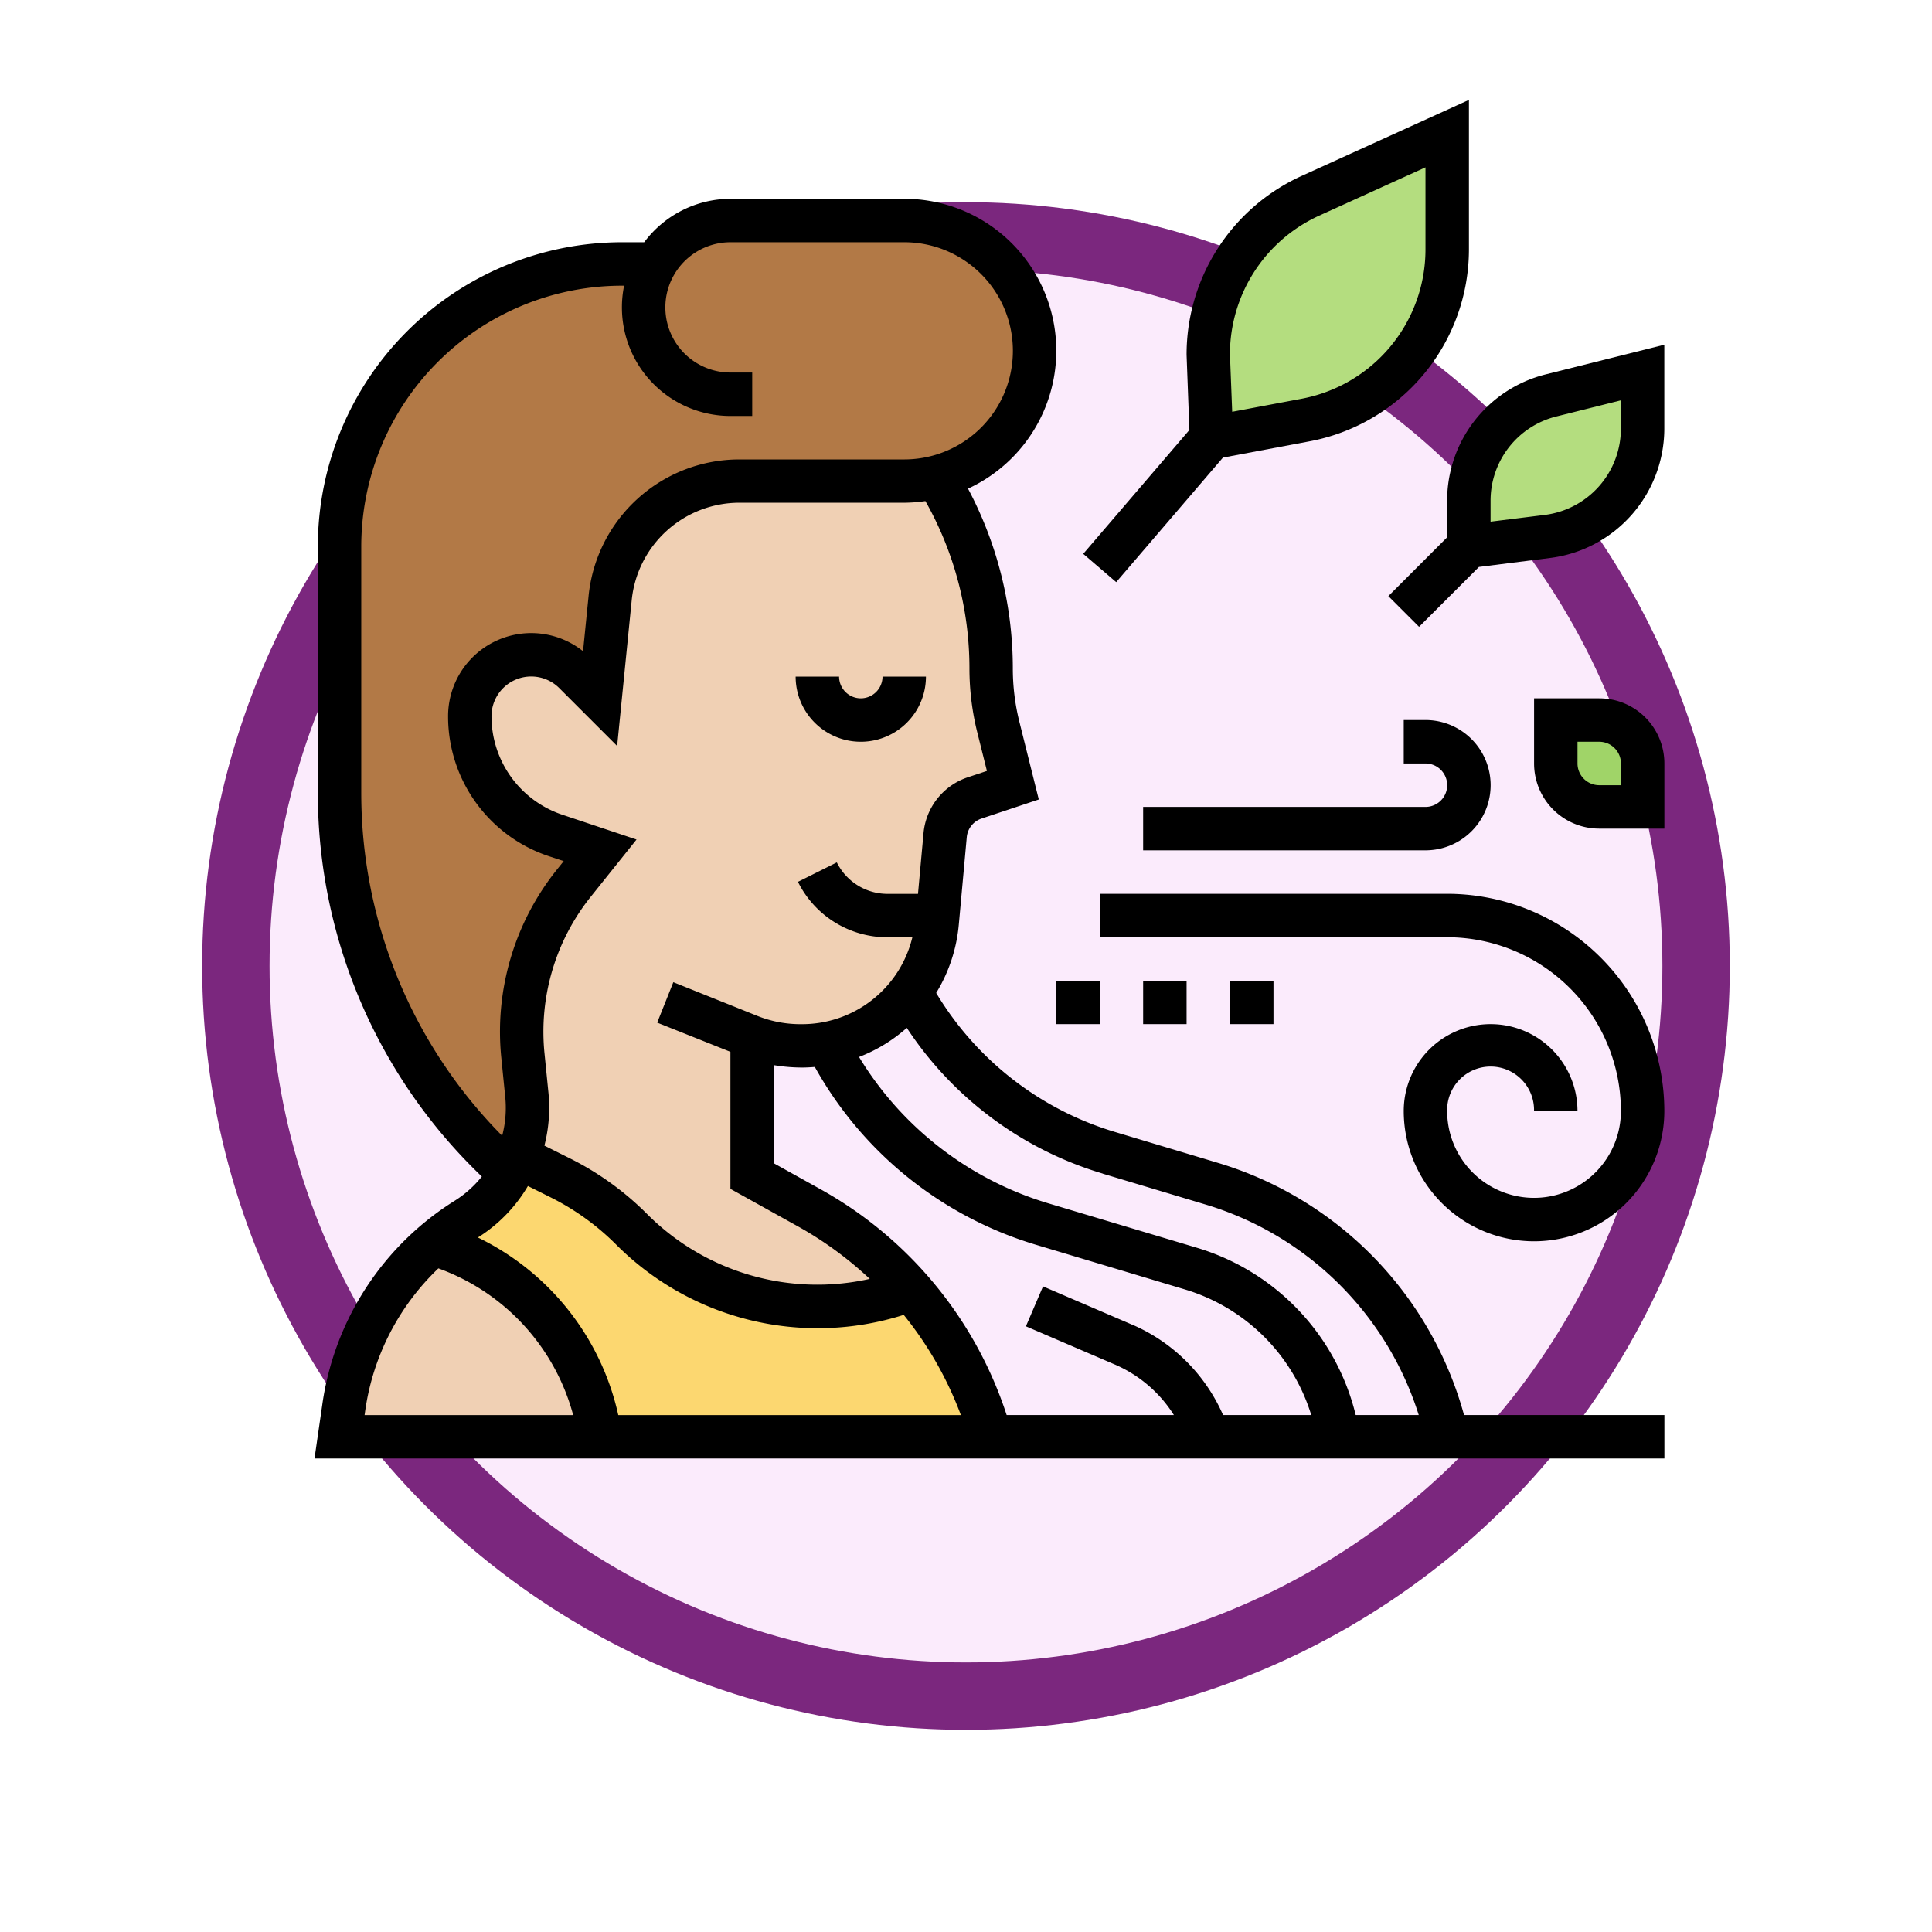 <svg xmlns="http://www.w3.org/2000/svg" xmlns:xlink="http://www.w3.org/1999/xlink" width="86" height="86" viewBox="0 0 86 86">
  <defs>
    <filter id="Ellipse_11541" x="0" y="0" width="86" height="86" filterUnits="userSpaceOnUse">
      <feOffset dy="3" input="SourceAlpha"/>
      <feGaussianBlur stdDeviation="3" result="blur"/>
      <feFlood flood-opacity="0.161"/>
      <feComposite operator="in" in2="blur"/>
      <feComposite in="SourceGraphic"/>
    </filter>
  </defs>
  <g id="Group_1143520" data-name="Group 1143520" transform="translate(-1034.101 -2725)">
    <g transform="matrix(1, 0, 0, 1, 1034.1, 2725)" filter="url(#Ellipse_11541)">
      <g id="Ellipse_11541-2" data-name="Ellipse 11541" transform="translate(9 6)" fill="#fbebfc" stroke="#7b277e" stroke-width="3">
        <circle cx="34" cy="34" r="34" stroke="none"/>
        <circle cx="34" cy="34" r="32.5" fill="none"/>
      </g>
    </g>
    <g id="breath_2451263" transform="translate(1047.254 2729)">
      <g id="Group_1143508" data-name="Group 1143508" transform="translate(1.962 1.948)">
        <g id="Group_1143501" data-name="Group 1143501" transform="translate(4.186 45.555)">
          <path id="Path_904877" data-name="Path 904877" d="M11.976,50.058a12.066,12.066,0,0,1,3.161,2.272,11.756,11.756,0,0,0,12.017,2.842l.425-.145a17.04,17.04,0,0,1,3.567,6.545h-17.4A10.554,10.554,0,0,0,6.33,52.958a11.583,11.583,0,0,1,1.46-1.073,5.769,5.769,0,0,0,1.953-2.03,6.451,6.451,0,0,0,.358-.735Z" transform="translate(-6.33 -49.12)" fill="#fcd770"/>
        </g>
        <g id="Group_1143502" data-name="Group 1143502" transform="translate(0 3.867)">
          <path id="Path_904878" data-name="Path 904878" d="M16.057,7.934a4.085,4.085,0,0,1,.609-.8A3.891,3.891,0,0,1,19.4,6h7.734a5.805,5.805,0,0,1,5.8,5.8,5.809,5.809,0,0,1-4.36,5.617,5.449,5.449,0,0,1-1.44.184H19.818a5.808,5.808,0,0,0-5.772,5.221L13.6,27.269,12.47,26.138A2.736,2.736,0,0,0,7.8,28.072a5.593,5.593,0,0,0,3.828,5.308l1.972.657-1.16,1.45a10.621,10.621,0,0,0-2.272,7.7l.174,1.769a5.811,5.811,0,0,1-.387,2.736,6.451,6.451,0,0,1-.358.735A22.661,22.661,0,0,1,2,31.494V20.5A12.568,12.568,0,0,1,14.568,7.934Z" transform="translate(-2 -6)" fill="#b27946"/>
        </g>
        <g id="Group_1143503" data-name="Group 1143503" transform="translate(0 49.393)">
          <path id="Path_904879" data-name="Path 904879" d="M13.6,61.7H2L2.184,60.4a11.705,11.705,0,0,1,1.808-4.8A12.06,12.06,0,0,1,6.186,53.09,10.554,10.554,0,0,1,13.6,61.7Z" transform="translate(-2 -53.09)" fill="#f0d0b4"/>
        </g>
        <g id="Group_1143504" data-name="Group 1143504" transform="translate(5.801 15.285)">
          <path id="Path_904880" data-name="Path 904880" d="M28.834,37.329l-.029.319A5.941,5.941,0,0,1,27.6,40.742a6.056,6.056,0,0,1-3.722,2.291,5.711,5.711,0,0,1-1.083.1h-.068a6.036,6.036,0,0,1-2.156-.387v6.187l2.552,1.411a17.244,17.244,0,0,1,4.515,3.645l-.425.145a11.717,11.717,0,0,1-12.017-2.842,12.065,12.065,0,0,0-3.161-2.272l-1.876-.938a5.811,5.811,0,0,0,.387-2.736l-.174-1.769a10.621,10.621,0,0,1,2.272-7.7l1.16-1.45-1.972-.657A5.593,5.593,0,0,1,8,28.464a2.734,2.734,0,0,1,4.67-1.934L13.8,27.661l.445-4.447a5.808,5.808,0,0,1,5.772-5.221h7.318a5.449,5.449,0,0,0,1.44-.184l.135.232A16.071,16.071,0,0,1,31.2,26.318a10.82,10.82,0,0,0,.319,2.63l.648,2.581-1.7.57a1.929,1.929,0,0,0-1.315,1.653Z" transform="translate(-8 -17.81)" fill="#f0d0b4"/>
        </g>
        <g id="Group_1143505" data-name="Group 1143505" transform="translate(38.671)">
          <path id="Path_904881" data-name="Path 904881" d="M42.135,15.535,42,11.813a7.723,7.723,0,0,1,4.534-7.038L52.635,2V7.143a7.724,7.724,0,0,1-6.352,7.609Z" transform="translate(-42 -2)" fill="#b4dd7f"/>
        </g>
        <g id="Group_1143506" data-name="Group 1143506" transform="translate(50.272 10.635)">
          <path id="Path_904882" data-name="Path 904882" d="M54,20.734V18.7a4.838,4.838,0,0,1,3.664-4.689L61.734,13v2.5A4.841,4.841,0,0,1,57.5,20.3Z" transform="translate(-54 -13)" fill="#b4dd7f"/>
        </g>
        <g id="Group_1143507" data-name="Group 1143507" transform="translate(54.139 26.103)">
          <path id="Path_904883" data-name="Path 904883" d="M61.867,30.934v1.934H59.934A1.939,1.939,0,0,1,58,30.934V29h1.934A1.939,1.939,0,0,1,61.867,30.934Z" transform="translate(-58 -29)" fill="#a0d468"/>
        </g>
      </g>
      <g id="Group_1143509" data-name="Group 1143509" transform="translate(0.847 0.447)">
        <path id="Path_904884" data-name="Path 904884" d="M25.9,27.967A.968.968,0,0,1,24.934,27H23a2.9,2.9,0,0,0,5.8,0H26.867A.968.968,0,0,1,25.9,27.967Z" transform="translate(-1.583 -1.329)"/>
        <path id="Path_904885" data-name="Path 904885" d="M41.075,47.918l-4.586-1.376A13.945,13.945,0,0,1,28.52,40.35a7.023,7.023,0,0,0,1.007-3.043l.354-3.889a.966.966,0,0,1,.656-.829l2.55-.85-.861-3.447a9.832,9.832,0,0,1-.295-2.4,17.065,17.065,0,0,0-1.994-7.99A6.762,6.762,0,0,0,27.1,5H19.364a4.811,4.811,0,0,0-3.842,1.934H14.53A13.55,13.55,0,0,0,.995,20.468V31.461a23.629,23.629,0,0,0,7.3,17.062,4.857,4.857,0,0,1-1.2,1.073,12.806,12.806,0,0,0-5.9,9.068L.847,61.073H60.935V59.139H52.016A16.178,16.178,0,0,0,41.075,47.918Zm-5.142.477,4.586,1.376A14.247,14.247,0,0,1,50,59.139H47.194a10.316,10.316,0,0,0-7.083-7.45L33.461,49.7A14.835,14.835,0,0,1,25.086,43.2a6.958,6.958,0,0,0,2.126-1.295,15.86,15.86,0,0,0,8.72,6.486Zm1.3,6.718-3.957-1.7-.762,1.777,3.957,1.7a5.839,5.839,0,0,1,2.63,2.25H31.657a17.817,17.817,0,0,0-8.308-10.064L21.3,47.936V43.565a7.643,7.643,0,0,0,1.254.106c.19,0,.377-.012.564-.026a16.777,16.777,0,0,0,9.792,7.9l6.65,1.994a8.412,8.412,0,0,1,5.655,5.6H41.29a7.784,7.784,0,0,0-4.054-4.027ZM30,25.892a11.833,11.833,0,0,0,.351,2.867l.427,1.709-.851.283a2.9,2.9,0,0,0-1.971,2.489l-.246,2.7h-1.35a2.517,2.517,0,0,1-2.263-1.4l-1.73.865a4.44,4.44,0,0,0,3.993,2.468h1.1a5.054,5.054,0,0,1-4.975,3.867,5.148,5.148,0,0,1-1.925-.368l-3.741-1.5-.718,1.8,3.26,1.3v6.1l3.045,1.692a16.123,16.123,0,0,1,3.157,2.315,10.7,10.7,0,0,1-9.924-2.9,13.132,13.132,0,0,0-3.412-2.459l-1.147-.573a6.785,6.785,0,0,0,.183-2.329l-.177-1.766a9.614,9.614,0,0,1,2.071-7l2.024-2.53-3.29-1.1a4.62,4.62,0,0,1-3.166-4.39,1.768,1.768,0,0,1,3.018-1.25l2.575,2.575.647-6.475a4.819,4.819,0,0,1,4.81-4.353H27.1a6.685,6.685,0,0,0,.94-.073A15.122,15.122,0,0,1,30,25.892ZM2.928,31.461V20.468a11.614,11.614,0,0,1,11.6-11.6h.1a4.834,4.834,0,0,0,4.736,5.8h.967V12.734h-.967a2.9,2.9,0,0,1,0-5.8H27.1a4.834,4.834,0,0,1,0,9.668H19.779a6.747,6.747,0,0,0-6.734,6.094L12.8,25.139a3.7,3.7,0,0,0-6.007,2.9,6.553,6.553,0,0,0,4.488,6.225l.659.219-.292.364a11.534,11.534,0,0,0-2.485,8.4l.177,1.766A4.855,4.855,0,0,1,9.2,46.708,21.687,21.687,0,0,1,2.928,31.461Zm7.417,17.483,1.02.509a11.194,11.194,0,0,1,2.91,2.1,12.663,12.663,0,0,0,12.8,3.128,15.922,15.922,0,0,1,2.544,4.461H14.369a11.553,11.553,0,0,0-6.25-7.905,6.754,6.754,0,0,0,2.226-2.29Zm-7.24,9.994a10.87,10.87,0,0,1,3.256-6.327,9.583,9.583,0,0,1,6,6.53H3.076Z" transform="translate(-0.847 -0.598)"/>
        <path id="Path_904886" data-name="Path 904886" d="M52.468,37H37v1.934H52.468A7.743,7.743,0,0,1,60.2,46.668a3.867,3.867,0,0,1-7.734,0,1.934,1.934,0,1,1,3.867,0h1.934a3.867,3.867,0,0,0-7.734,0,5.8,5.8,0,0,0,11.6,0A9.679,9.679,0,0,0,52.468,37Z" transform="translate(-2.048 -1.661)"/>
        <path id="Path_904887" data-name="Path 904887" d="M51.568,32.867H39V34.8H51.568a2.9,2.9,0,0,0,0-5.8H50.6v1.934h.967a.967.967,0,1,1,0,1.934Z" transform="translate(-2.115 -1.396)"/>
        <path id="Path_904888" data-name="Path 904888" d="M35,41h1.934v1.934H35Z" transform="translate(-1.982 -1.794)"/>
        <path id="Path_904889" data-name="Path 904889" d="M39,41h1.934v1.934H39Z" transform="translate(-2.115 -1.794)"/>
        <path id="Path_904890" data-name="Path 904890" d="M43,41h1.934v1.934H43Z" transform="translate(-2.247 -1.794)"/>
        <path id="Path_904891" data-name="Path 904891" d="M37.709,21.913l4.751-5.543,3.806-.715A8.7,8.7,0,0,0,53.41,7.095V.447L45.942,3.841a8.733,8.733,0,0,0-5.1,7.957l.125,3.342-4.726,5.514ZM46.742,5.6,51.476,3.45V7.1a6.765,6.765,0,0,1-5.562,6.659l-3.042.571-.1-2.564A6.784,6.784,0,0,1,46.742,5.6Z" transform="translate(-2.023 -0.447)"/>
        <path id="Path_904892" data-name="Path 904892" d="M57.3,13.038a5.793,5.793,0,0,0-4.393,5.628v1.626l-2.617,2.617,1.367,1.367,2.665-2.665,3.171-.4a5.81,5.81,0,0,0,5.081-5.756V11.719Zm3.341,2.42a3.872,3.872,0,0,1-3.388,3.837l-2.413.3v-.931a3.862,3.862,0,0,1,2.929-3.751l2.871-.718Z" transform="translate(-2.49 -0.821)"/>
        <path id="Path_904893" data-name="Path 904893" d="M59.9,28H57v2.9a2.9,2.9,0,0,0,2.9,2.9h2.9V30.9A2.9,2.9,0,0,0,59.9,28Zm.967,3.867H59.9a.968.968,0,0,1-.967-.967v-.967H59.9a.968.968,0,0,1,.967.967Z" transform="translate(-2.713 -1.362)"/>
      </g>
    </g>
  </g>
</svg>
